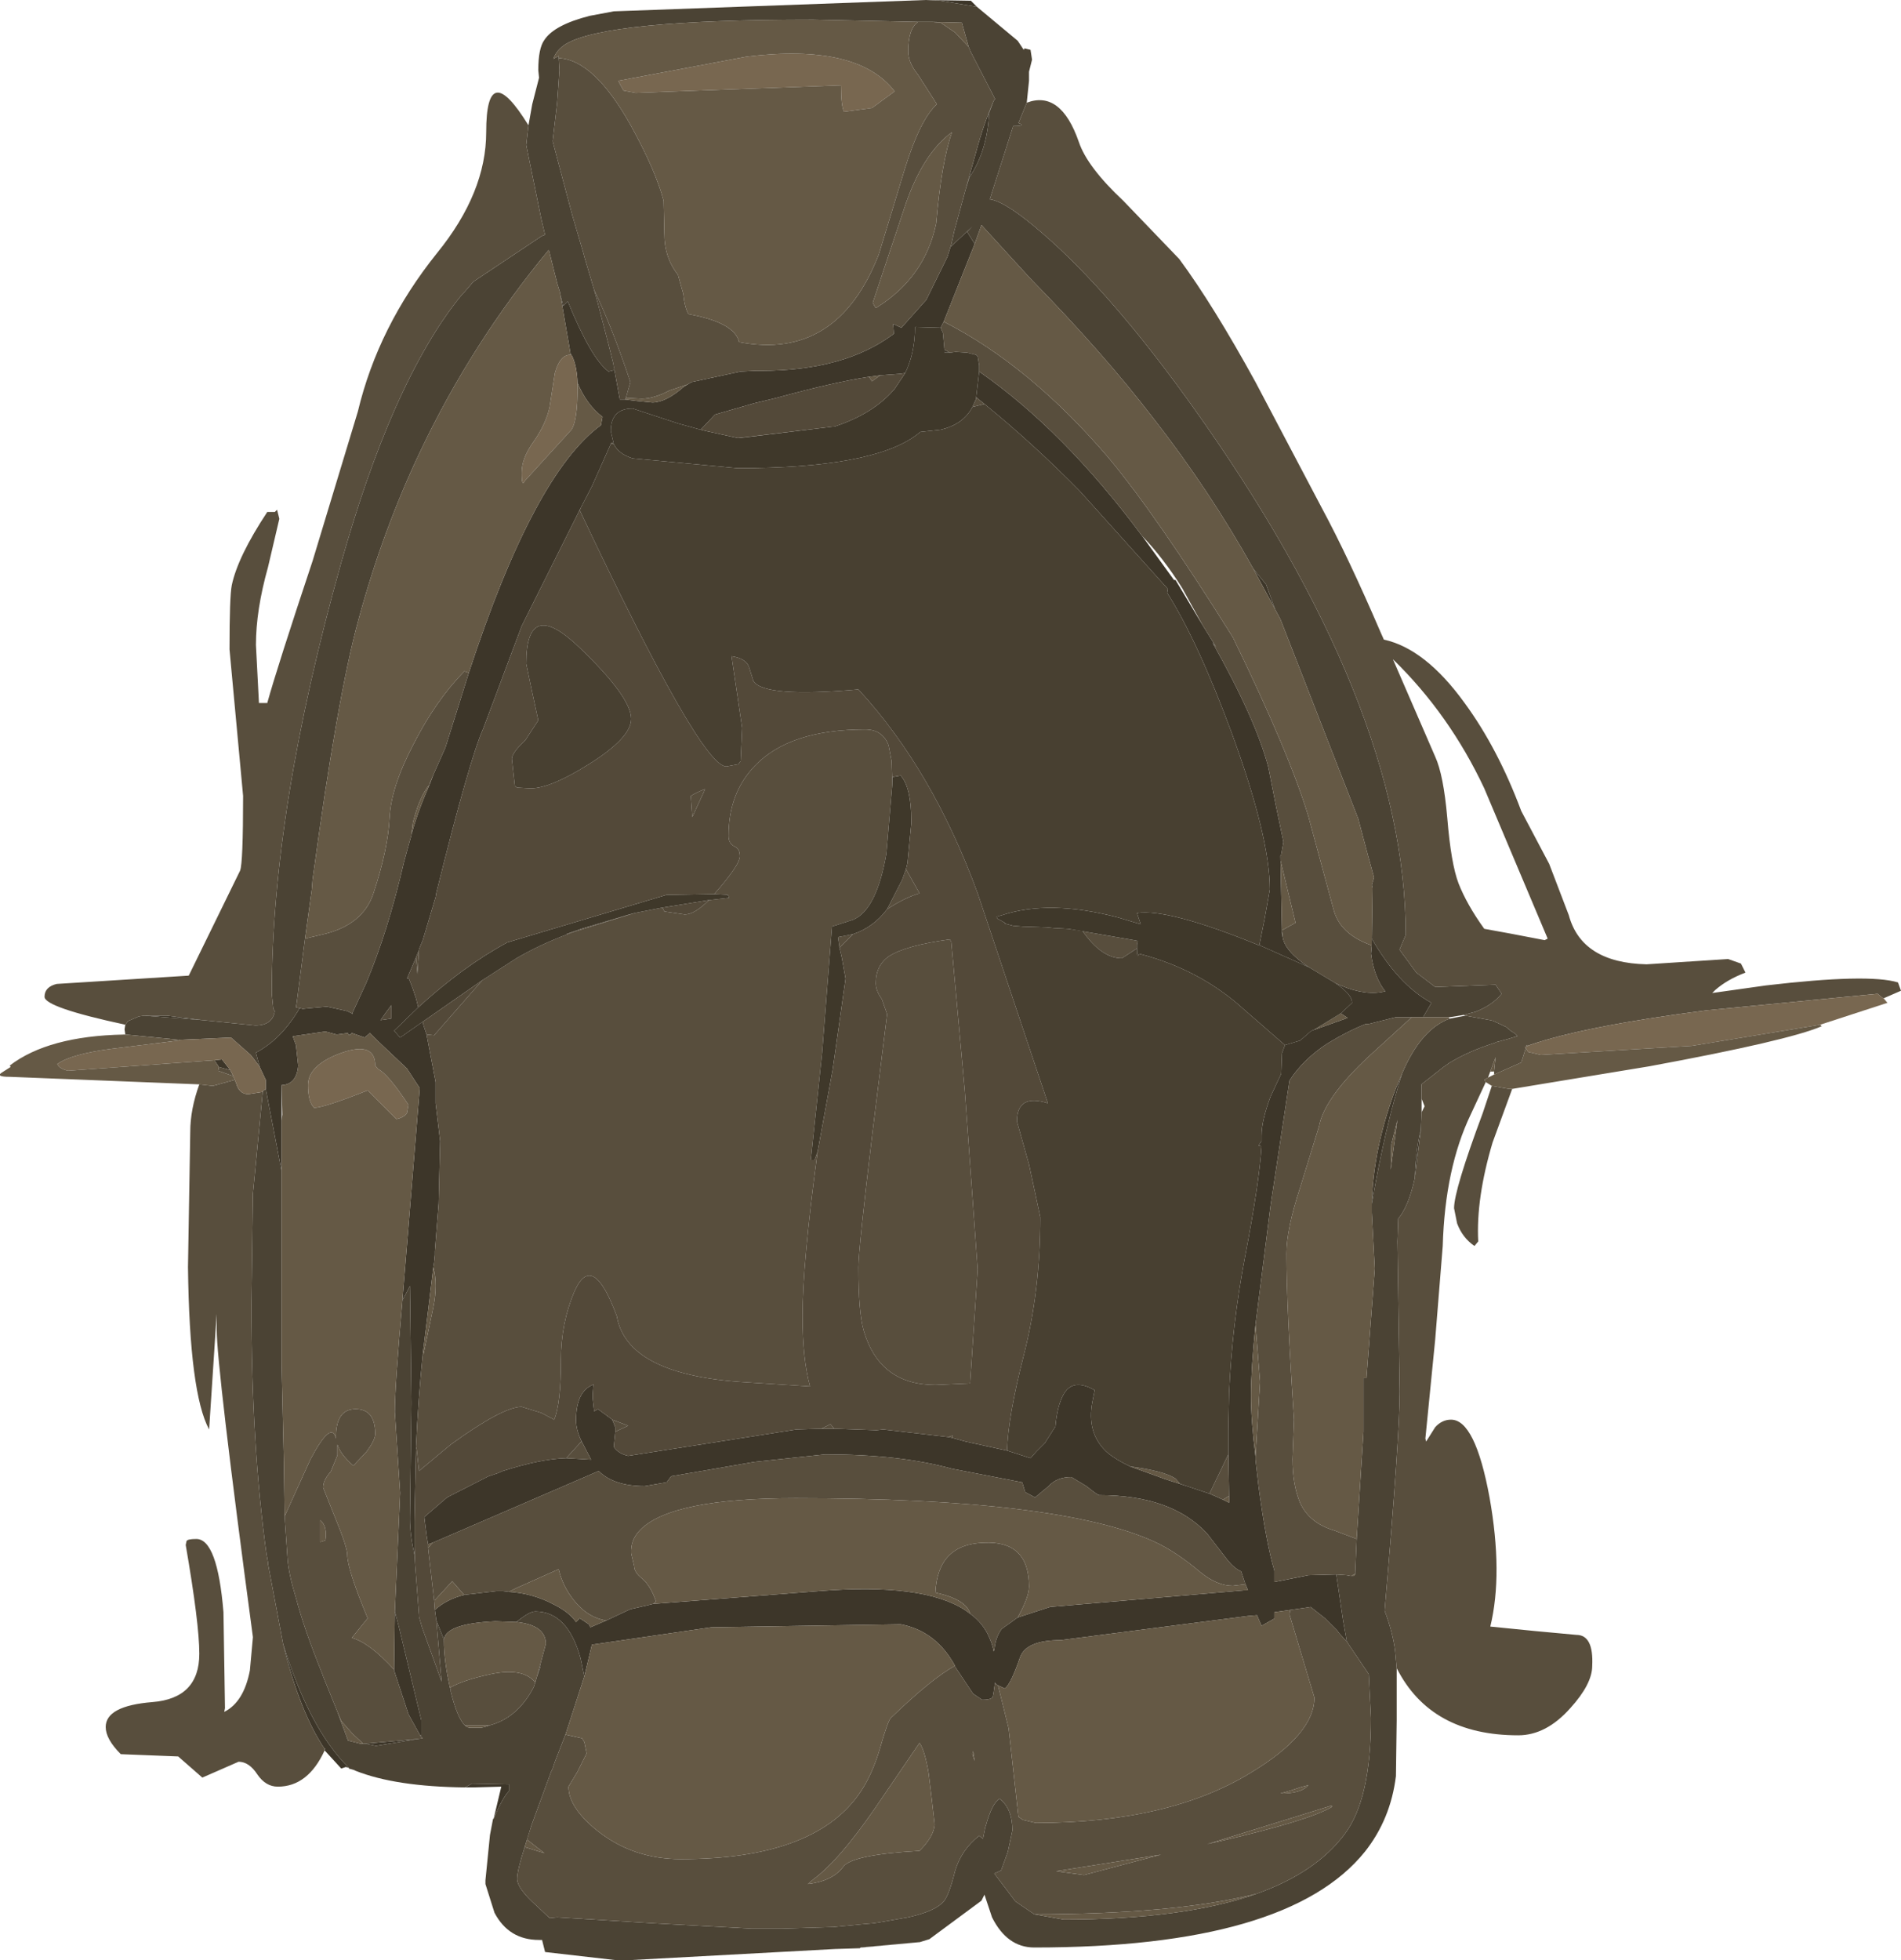 <?xml version="1.0" encoding="UTF-8" standalone="no"?>
<svg xmlns:ffdec="https://www.free-decompiler.com/flash" xmlns:xlink="http://www.w3.org/1999/xlink" ffdec:objectType="shape" height="129.8px" width="125.9px" xmlns="http://www.w3.org/2000/svg">
  <g transform="matrix(1.0, 0.0, 0.0, 1.0, 5.65, 0.35)">
    <path d="M55.65 -0.35 L58.65 -0.3 59.05 0.1 56.65 -0.3 55.65 -0.35 M55.2 128.25 L51.45 128.6 51.35 128.6 55.2 128.25 M27.05 120.05 L27.55 117.95 25.65 118.0 25.15 118.0 25.6 117.75 28.05 117.8 28.05 118.25 Q27.65 118.65 27.05 120.05 M17.45 116.7 L17.25 116.65 16.95 116.75 16.4 116.15 15.85 115.55 15.8 115.5 15.85 115.5 15.9 115.45 15.85 115.45 Q14.2 113.0 13.1 108.5 14.85 114.15 17.45 116.7 M78.8 40.0 L77.35 37.3 78.2 38.35 78.8 40.0 M58.9 15.8 L56.85 20.95 56.65 21.35 54.95 21.3 Q54.95 23.0 54.3 24.35 L54.0 24.4 52.65 24.5 51.9 24.6 Q49.6 24.95 45.75 26.0 L45.55 26.05 44.3 26.35 41.7 27.1 40.85 28.0 40.75 28.1 39.3 27.7 36.25 26.7 Q34.8 26.7 34.8 28.2 L35.0 29.05 34.85 28.95 34.8 29.05 33.55 31.85 32.8 33.3 28.9 41.1 26.35 47.9 Q25.45 49.9 23.25 58.75 L23.2 59.05 22.35 61.9 22.1 62.5 22.1 62.55 21.9 63.05 21.3 64.45 21.4 64.4 21.45 64.5 21.7 65.15 21.9 65.75 22.05 66.35 20.45 67.9 20.85 68.35 22.35 67.3 22.4 67.55 22.45 67.7 22.6 68.15 23.2 71.3 23.2 72.6 23.2 72.7 23.5 75.2 23.4 79.35 23.15 82.5 23.15 82.75 23.1 83.25 23.05 83.55 22.65 86.85 22.35 89.3 Q22.05 92.25 21.9 95.45 L21.8 100.4 21.8 100.85 21.8 102.1 21.85 103.3 21.8 102.6 Q21.5 101.25 21.5 100.2 L21.6 92.55 21.5 84.8 21.0 85.75 21.4 80.9 22.15 71.7 21.3 70.4 19.45 68.65 18.85 68.05 18.5 68.35 17.65 68.05 Q17.45 68.3 17.4 68.05 L16.65 68.15 15.9 67.95 13.85 68.25 13.75 68.25 13.75 68.3 13.95 68.85 14.1 70.2 Q14.0 71.45 13.0 71.5 L13.0 73.85 13.0 77.2 11.95 71.75 11.95 71.15 11.55 70.3 11.3 69.35 Q13.0 68.45 14.2 66.4 L14.4 66.45 14.9 66.4 16.0 66.3 17.35 66.6 17.65 66.75 17.7 66.8 17.7 66.7 18.6 64.75 Q20.05 61.3 21.1 56.75 L21.4 55.65 21.6 54.95 21.6 54.9 Q22.05 53.3 22.8 51.6 L23.05 50.95 23.85 49.15 25.4 44.2 Q29.7 31.05 34.15 27.8 L34.25 27.25 Q33.2 26.45 32.6 25.0 32.55 23.8 32.2 23.15 L32.15 23.15 31.45 19.1 31.65 19.9 31.95 19.6 Q33.5 23.4 34.65 24.25 L35.05 24.15 34.95 23.65 35.4 26.1 35.75 26.1 36.55 26.2 37.55 26.3 Q38.45 26.3 39.65 25.25 L40.15 24.95 43.4 24.25 44.4 24.2 44.75 24.2 Q50.3 24.2 53.55 21.75 L53.5 21.1 54.05 21.35 55.7 19.5 57.1 16.65 57.3 16.0 58.75 14.65 58.4 15.0 58.9 15.8 M85.2 62.25 L85.2 61.8 Q86.95 64.85 89.15 66.05 L88.6 67.0 87.85 67.0 87.15 67.0 86.85 67.0 86.8 67.0 85.0 67.45 84.8 67.45 Q83.55 67.95 82.25 68.75 80.65 69.8 79.75 71.2 L78.5 79.45 77.5 87.35 Q77.2 90.35 77.2 92.05 77.2 93.7 77.5 96.1 L77.5 96.3 77.7 98.05 Q78.2 101.8 78.75 103.65 L78.75 104.4 81.0 103.95 82.85 103.9 83.3 106.95 83.55 108.35 83.05 107.8 82.9 107.6 82.1 106.8 81.15 106.05 80.85 106.1 79.8 106.25 78.75 106.4 78.75 106.8 78.7 106.85 77.9 107.3 77.75 106.95 77.6 106.6 77.0 106.65 64.6 108.25 Q62.3 108.25 61.9 109.4 61.3 111.15 60.9 111.45 L60.45 111.25 60.3 111.15 60.25 111.05 60.15 111.75 60.1 112.0 Q60.0 112.2 59.4 112.2 L58.8 111.8 57.6 110.0 57.6 109.95 Q56.35 107.65 54.0 107.2 L41.45 107.4 33.55 108.55 33.05 110.65 32.8 109.45 Q31.95 106.35 29.8 106.35 29.4 106.35 28.55 107.05 L27.15 107.0 Q23.9 107.15 23.75 108.2 L23.25 106.95 23.15 106.25 Q23.9 105.55 25.1 105.25 L27.25 105.0 27.65 105.0 28.05 105.05 Q29.65 105.15 31.05 105.9 32.05 106.4 32.5 107.05 L32.75 106.8 33.35 107.2 33.45 107.4 34.5 106.95 36.1 106.2 37.2 105.95 37.6 105.85 48.6 105.0 Q55.45 104.45 58.25 106.25 L58.6 106.5 Q59.5 107.15 59.9 108.15 L60.0 108.4 60.05 108.55 60.15 108.9 60.15 109.0 60.2 108.9 Q60.3 108.0 60.7 107.5 L61.75 106.75 63.9 106.05 76.75 104.95 77.0 104.95 76.8 104.45 76.55 103.7 Q76.1 103.5 75.65 102.95 L74.3 101.2 Q71.95 98.65 67.15 98.65 67.05 98.65 66.3 98.05 L65.3 97.45 Q64.35 97.45 63.8 98.05 L62.9 98.8 62.25 98.45 62.05 97.8 57.4 96.9 Q53.95 95.95 49.0 95.95 L44.3 96.45 38.8 97.4 38.5 97.8 37.05 98.05 Q35.0 98.05 34.0 97.05 L23.0 101.8 22.7 101.9 22.6 101.3 22.45 100.1 23.9 98.85 24.05 98.75 26.7 97.4 27.3 97.2 27.65 97.05 Q30.15 96.25 31.85 96.2 L33.5 96.3 32.85 95.05 Q32.5 94.3 32.5 93.7 32.5 91.8 33.6 91.35 L33.65 91.3 33.6 92.0 33.6 92.2 33.7 93.1 33.95 92.95 34.9 93.65 35.1 94.15 35.1 94.45 35.0 95.45 Q35.3 95.9 35.95 96.05 L47.1 94.3 48.75 94.25 49.6 94.25 52.4 94.35 52.85 94.3 57.15 94.8 57.4 94.85 58.3 95.1 61.05 95.7 62.6 96.2 63.0 95.75 63.3 95.45 63.55 95.2 64.25 94.1 Q64.35 92.9 64.7 92.15 L64.75 92.05 Q65.35 90.85 66.85 91.7 L66.7 92.45 Q66.3 94.5 67.6 95.75 68.15 96.25 69.2 96.75 L71.55 97.6 72.95 98.05 74.45 98.55 74.8 98.7 75.35 98.95 75.75 99.15 75.75 98.7 75.7 95.95 75.7 95.0 75.7 94.35 75.75 91.9 Q75.95 87.35 76.8 82.9 77.75 77.95 77.9 75.55 L77.7 75.5 77.9 75.2 77.9 74.85 Q77.9 73.85 78.5 72.25 L79.2 70.75 79.25 69.4 79.45 68.85 80.45 68.55 81.2 67.9 81.35 67.85 83.6 67.05 83.3 66.85 83.15 66.75 83.9 66.05 Q83.9 65.5 82.8 64.75 84.5 65.55 85.8 65.35 L86.05 65.3 86.1 65.3 Q85.35 64.35 85.15 62.8 L85.2 62.25 M81.05 63.7 L77.8 62.25 77.75 62.25 78.1 60.5 78.45 58.55 Q78.45 55.1 75.95 48.25 73.7 42.15 71.65 38.9 L71.7 38.65 65.85 32.15 Q62.75 29.0 59.55 26.4 L59.05 26.0 59.0 25.95 59.2 24.25 Q64.8 28.15 70.0 35.15 L72.1 38.05 72.2 38.05 73.7 40.55 74.0 41.05 74.9 42.5 74.65 42.2 Q77.5 47.25 78.35 50.45 L78.85 53.0 79.35 55.4 79.2 56.25 79.15 56.3 79.15 56.35 79.25 61.15 79.25 61.25 79.25 61.45 79.3 61.7 Q79.45 62.65 81.05 63.7 M88.45 74.45 L88.1 77.25 88.05 77.65 Q88.1 75.85 88.45 74.45 M85.2 79.35 Q85.3 75.65 86.8 71.7 L87.2 70.75 Q86.1 74.2 85.2 79.35 M60.15 6.35 L59.85 7.15 Q59.75 9.6 58.55 11.4 L58.3 12.2 59.0 9.7 Q59.5 7.85 60.15 6.35 M56.9 22.8 L57.25 23.0 56.9 23.0 56.9 22.8 M7.8 67.2 L3.9 66.9 5.4 66.9 7.8 67.2 M20.25 66.2 L20.2 66.3 19.9 66.7 19.8 66.85 19.55 67.2 20.25 67.1 20.25 66.85 20.25 66.65 20.25 66.25 20.25 66.2 M8.85 70.3 L8.55 69.85 9.05 69.8 9.6 70.5 8.85 70.3 M18.55 115.1 L21.95 114.8 19.25 115.25 18.55 115.1 M22.2 114.6 L21.4 113.15 20.45 110.25 20.45 110.2 20.5 106.35 20.8 107.5 22.25 113.55 22.25 114.5 22.2 114.6 M29.9 110.7 L30.15 109.8 30.15 110.0 29.9 110.7" fill="#3d3629" fill-rule="evenodd" stroke="none"/>
    <path d="M55.65 -0.35 L56.65 -0.3 59.05 0.1 61.75 2.35 62.15 2.95 62.2 2.85 62.6 2.95 62.7 3.6 62.5 4.4 62.5 5.0 62.35 6.45 61.8 7.8 Q62.35 8.0 61.45 8.0 L59.9 12.85 59.95 12.85 Q61.05 13.05 63.45 15.15 67.95 19.05 73.25 26.45 87.45 46.3 87.45 61.55 L87.05 62.5 87.05 62.55 88.15 64.05 89.4 65.0 89.5 65.0 93.4 64.85 93.8 65.45 Q93.2 66.2 92.05 66.65 L91.85 66.7 91.3 66.85 90.4 67.0 90.3 67.0 88.6 67.0 89.15 66.05 Q86.95 64.85 85.2 61.8 L85.25 58.45 85.2 58.25 85.35 57.75 84.95 56.3 84.3 53.85 79.15 40.65 78.8 40.0 78.2 38.35 77.35 37.3 Q74.45 32.1 70.7 27.3 67.4 23.0 62.55 18.05 L59.35 14.55 58.9 15.8 58.4 15.0 58.75 14.65 57.3 16.0 57.35 15.85 57.55 14.95 58.3 12.2 58.55 11.4 Q59.75 9.6 59.85 7.15 L60.15 6.35 60.25 6.2 58.65 3.1 58.5 2.75 58.05 1.15 56.05 1.1 55.5 1.1 55.2 1.1 55.15 1.1 48.2 0.95 Q34.6 0.95 31.85 2.55 31.2 2.95 31.0 3.55 L31.35 3.35 31.35 3.4 31.35 3.5 31.4 4.3 31.25 6.45 30.95 9.0 32.25 13.9 33.0 16.45 33.05 16.65 33.7 18.85 33.95 19.75 34.0 19.95 34.65 22.45 34.95 23.65 35.05 24.15 34.65 24.25 Q33.5 23.4 31.95 19.6 L31.65 19.9 31.45 19.1 31.45 19.05 31.25 18.4 30.85 16.8 30.7 16.2 30.65 16.25 Q25.6 22.35 22.2 29.5 19.7 34.75 18.1 40.65 16.7 45.7 15.05 57.9 L15.0 58.55 14.55 61.8 14.0 66.05 13.95 66.35 14.2 66.4 Q13.0 68.45 11.3 69.35 L11.55 70.3 11.15 69.75 10.95 69.5 9.65 68.35 6.25 68.5 2.65 68.15 2.6 67.8 2.65 67.5 2.8 67.3 2.85 67.25 3.55 66.95 3.9 66.9 7.8 67.2 11.25 67.55 Q12.4 67.55 12.55 66.6 L12.45 66.45 12.35 65.45 Q12.35 53.25 16.95 36.9 18.6 31.05 20.5 26.75 22.6 22.0 24.95 19.15 L25.1 19.0 25.7 18.3 30.2 15.3 30.3 15.25 30.45 15.2 30.2 14.15 29.2 9.25 29.35 7.95 29.6 6.55 30.05 4.8 30.0 4.3 Q30.0 2.85 30.4 2.3 31.05 1.3 33.4 0.7 L35.0 0.4 55.65 -0.35 M86.85 110.1 L86.85 113.55 86.8 117.25 Q86.45 120.1 84.75 122.25 79.65 128.6 62.85 128.6 61.05 128.6 60.05 126.6 L59.55 125.1 59.35 125.5 55.9 128.05 55.25 128.25 55.2 128.25 51.35 128.6 51.3 128.65 51.25 128.65 49.65 128.7 35.8 129.45 35.7 129.45 35.6 129.45 35.55 129.45 35.3 129.45 35.25 129.45 30.45 128.9 30.25 128.1 30.05 128.1 Q28.05 128.1 27.1 126.3 L26.5 124.4 26.5 124.15 26.8 121.15 27.0 120.1 27.05 120.05 Q27.65 118.65 28.05 118.25 L28.05 117.8 25.6 117.75 25.15 118.0 Q20.55 117.95 17.9 116.9 L17.8 116.85 17.45 116.75 17.45 116.7 Q14.85 114.15 13.1 108.5 L12.1 103.2 12.1 103.1 12.0 102.55 Q11.0 95.35 11.0 86.05 L11.1 78.7 11.75 71.95 11.75 71.9 11.95 71.75 13.0 77.2 13.0 89.95 13.15 96.45 13.2 100.05 13.4 102.95 Q13.5 104.0 13.95 105.45 14.5 107.55 15.7 110.5 L15.75 110.65 16.7 113.0 17.4 114.9 18.2 115.1 18.4 115.1 18.55 115.1 19.25 115.25 21.95 114.8 22.35 114.75 22.2 114.6 22.25 114.5 22.25 113.55 20.8 107.5 20.5 106.35 20.85 98.5 20.5 93.15 Q20.5 91.45 21.0 85.75 L21.5 84.8 21.6 92.55 21.5 100.2 Q21.5 101.25 21.8 102.6 L21.85 103.3 22.1 106.6 22.1 106.7 22.3 107.4 23.6 111.0 23.25 106.95 23.75 108.2 23.75 108.3 Q23.75 109.6 24.15 111.4 L24.2 111.5 24.2 111.65 Q24.65 113.45 25.15 113.9 25.3 114.05 25.5 114.05 L25.6 114.05 25.7 114.05 26.2 114.05 26.45 114.0 26.75 113.9 Q28.65 113.4 29.7 111.35 L29.8 111.05 29.9 110.7 30.15 110.0 30.15 109.8 30.5 108.5 Q30.5 107.25 28.55 107.05 29.4 106.35 29.8 106.35 31.95 106.35 32.8 109.45 L33.05 110.65 31.8 114.5 31.1 116.3 31.0 116.6 30.95 116.75 30.9 116.85 30.85 116.95 29.55 120.5 29.1 121.95 Q28.6 123.5 28.6 124.05 28.6 124.7 29.9 125.85 L30.75 126.65 31.25 126.6 37.7 127.0 44.15 127.35 44.45 127.35 45.0 127.35 45.6 127.35 46.1 127.35 49.4 127.25 49.5 127.25 51.55 127.05 52.15 127.0 52.5 126.95 54.5 126.6 Q56.3 126.2 56.85 125.55 57.2 125.15 57.6 123.55 58.0 122.15 59.2 121.2 L59.45 121.4 59.6 120.65 59.65 120.5 Q60.05 119.05 60.55 118.75 61.4 119.4 61.4 120.85 L61.1 122.25 60.65 123.5 60.2 123.7 61.6 125.55 62.85 126.4 64.8 126.75 Q72.7 126.75 77.55 125.05 81.5 123.65 83.4 121.1 85.15 118.8 85.15 113.4 L85.0 110.5 83.55 108.35 83.3 106.95 82.85 103.9 83.55 103.95 83.8 104.0 83.85 104.0 84.0 104.0 84.1 103.9 84.1 103.85 84.2 101.55 84.65 94.45 84.65 90.9 84.85 90.9 85.4 83.65 85.2 79.95 85.2 79.4 85.2 79.35 Q86.1 74.2 87.2 70.75 88.45 67.8 90.35 67.1 L91.4 66.9 93.05 67.2 93.25 67.25 94.1 67.65 94.4 67.9 94.7 68.1 94.85 68.25 94.2 68.45 93.45 68.65 93.35 68.7 Q91.6 69.25 90.3 70.05 L89.95 70.3 88.55 71.4 88.5 71.45 88.5 72.4 88.5 72.85 88.5 73.3 88.45 74.45 Q88.1 75.85 88.05 77.65 87.65 79.5 86.95 80.35 L86.9 81.85 87.05 91.8 Q87.05 94.75 86.05 106.3 86.6 107.75 86.75 109.0 L86.85 110.1 M86.45 77.1 L86.9 73.8 86.5 75.4 86.45 77.1" fill="#4b4334" fill-rule="evenodd" stroke="none"/>
    <path d="M62.35 6.45 Q64.6 5.6 65.8 9.05 66.35 10.7 68.75 12.95 L72.45 16.8 Q74.7 19.85 77.5 24.95 L81.9 33.3 Q83.65 36.55 85.8 41.55 L86.0 42.0 Q88.75 42.6 91.35 46.2 93.55 49.2 95.1 53.35 L96.95 56.85 98.25 60.25 Q99.1 63.4 103.4 63.5 L108.8 63.15 109.65 63.45 109.95 64.05 Q108.75 64.5 107.95 65.2 L107.75 65.4 111.3 64.9 Q118.1 64.1 120.05 64.7 L120.25 65.25 119.1 65.75 119.0 65.7 118.7 65.45 107.35 66.55 Q99.25 67.6 95.65 68.85 L95.45 68.85 95.45 68.95 95.35 68.95 95.4 69.05 95.1 70.0 93.3 70.8 93.3 70.6 93.4 69.65 93.05 70.6 92.9 71.0 92.65 71.15 92.75 71.3 91.75 73.45 Q90.05 77.0 89.9 82.15 L89.4 88.35 88.75 94.9 88.8 95.1 89.4 94.15 Q89.85 93.65 90.45 93.65 92.05 93.65 93.0 98.8 93.9 103.85 93.05 107.35 L96.05 107.65 98.75 107.9 Q99.9 107.9 99.8 109.95 99.8 111.15 98.35 112.75 96.75 114.55 94.9 114.55 89.1 114.55 86.85 110.1 L86.75 109.0 Q86.6 107.75 86.05 106.3 87.05 94.75 87.05 91.8 L86.9 81.85 86.95 80.35 Q87.65 79.5 88.05 77.65 L88.1 77.25 88.45 74.45 88.5 73.3 88.7 72.9 88.5 72.4 88.5 71.45 88.55 71.4 89.95 70.3 90.3 70.05 Q91.6 69.25 93.35 68.7 L93.45 68.65 94.2 68.45 94.85 68.25 94.7 68.1 94.4 67.9 94.1 67.65 93.25 67.25 93.05 67.2 91.4 66.9 91.3 66.85 91.85 66.7 92.05 66.65 Q93.2 66.2 93.8 65.45 L93.4 64.85 89.5 65.0 89.4 65.0 88.15 64.05 87.05 62.55 87.05 62.5 87.45 61.55 Q87.45 46.3 73.25 26.45 67.95 19.05 63.45 15.15 61.05 13.05 59.95 12.85 L59.9 12.85 61.45 8.0 Q62.35 8.0 61.8 7.8 L62.35 6.45 M94.5 71.75 L93.2 75.3 Q92.1 79.0 92.25 81.85 L92.0 82.15 Q91.2 81.6 90.85 80.65 L90.65 79.65 Q90.65 78.45 92.55 73.35 L93.15 71.55 94.3 71.75 94.5 71.75 M15.85 115.55 Q14.75 117.95 12.75 117.95 11.95 117.95 11.4 117.15 10.85 116.3 10.15 116.3 L7.75 117.35 6.15 115.95 2.35 115.8 Q1.35 114.8 1.35 114.0 1.35 112.6 4.45 112.35 7.55 112.1 7.55 109.15 7.55 107.15 6.65 101.95 L6.7 101.7 Q6.75 101.55 7.35 101.55 8.75 101.55 9.15 106.4 L9.25 112.75 9.2 113.0 Q10.5 112.35 10.9 110.25 L11.1 108.05 Q8.7 90.15 8.7 87.65 L8.7 86.65 8.2 94.3 Q6.9 91.9 6.8 83.55 L6.95 74.6 Q6.95 73.1 7.55 71.45 L8.45 71.55 9.9 71.15 10.0 71.4 Q10.2 72.1 10.8 72.1 L11.75 71.95 11.1 78.7 11.0 86.05 Q11.0 95.35 12.0 102.55 L12.1 103.1 12.1 103.2 13.1 108.5 Q14.2 113.0 15.85 115.45 L15.85 115.5 15.8 115.5 15.85 115.55 M2.65 67.5 Q-2.7 66.35 -2.7 65.65 -2.7 65.0 -1.9 64.8 L6.85 64.25 10.25 57.3 Q10.45 56.8 10.45 52.35 L9.55 42.65 Q9.55 39.15 9.7 38.4 10.1 36.5 12.05 33.55 L12.55 33.55 12.7 33.4 12.85 34.0 12.1 37.2 Q11.3 40.05 11.3 42.35 L11.5 46.2 12.05 46.2 Q12.7 43.85 15.05 36.8 L18.05 26.9 Q19.4 21.25 23.3 16.4 26.55 12.4 26.55 8.4 26.55 3.4 29.35 7.95 L29.2 9.25 30.2 14.15 30.45 15.2 30.3 15.25 30.2 15.3 25.7 18.3 25.1 19.0 24.95 19.15 Q22.6 22.0 20.5 26.75 18.6 31.05 16.95 36.9 12.35 53.25 12.35 65.45 L12.45 66.45 12.55 66.6 Q12.4 67.55 11.25 67.55 L7.8 67.2 5.4 66.9 3.9 66.9 3.55 66.95 2.85 67.25 2.8 67.3 2.65 67.5 M92.65 51.85 Q90.35 46.95 86.6 43.3 L89.4 49.75 Q89.95 50.95 90.2 53.8 90.45 56.85 90.95 58.15 91.5 59.55 92.65 61.15 L94.3 61.45 96.65 61.9 96.85 61.8 92.65 51.85 M56.85 20.95 Q62.55 23.85 67.8 30.0 71.0 33.85 76.0 41.85 79.75 49.55 81.0 53.7 L82.65 59.8 Q83.05 61.5 85.2 62.25 L85.15 62.8 Q85.35 64.35 86.1 65.3 L86.05 65.3 85.8 65.35 Q84.5 65.55 82.8 64.75 L81.05 63.7 Q79.45 62.65 79.3 61.7 L79.25 61.25 80.15 60.75 79.15 56.6 79.15 56.35 79.15 56.3 79.2 56.25 79.35 55.4 78.85 53.0 78.35 50.45 Q77.5 47.25 74.65 42.2 L74.9 42.5 74.0 41.05 72.65 38.6 Q71.4 36.6 70.0 35.15 64.8 28.15 59.2 24.25 L59.2 23.85 59.1 23.25 59.0 23.15 58.4 23.0 57.65 22.95 57.25 23.0 56.9 22.8 56.8 21.7 56.65 21.35 56.85 20.95 M77.5 87.35 L78.5 79.45 79.75 71.2 Q80.65 69.8 82.25 68.75 83.55 67.95 84.8 67.45 L85.0 67.45 86.8 67.0 86.85 67.0 87.15 67.0 87.85 67.0 85.0 69.6 Q82.05 72.35 81.7 74.25 L80.45 78.3 Q79.55 81.05 79.55 82.65 79.55 86.15 80.05 93.65 L79.95 96.25 Q79.95 97.95 80.45 99.15 81.05 100.5 82.75 101.0 L84.2 101.55 84.1 103.85 83.85 104.0 83.8 104.0 83.55 103.95 82.85 103.9 81.0 103.95 78.75 104.4 78.75 103.65 Q78.2 101.8 77.7 98.05 L77.5 96.3 77.5 96.1 77.8 91.15 77.5 87.35 M75.7 95.95 L75.75 98.7 75.35 98.95 74.8 98.7 74.45 98.55 75.7 95.95 M57.4 94.85 L57.15 94.8 57.45 94.7 57.4 94.85 M49.6 94.25 L48.75 94.25 49.35 93.95 49.6 94.25 M35.1 94.45 L35.1 94.15 34.9 93.65 35.95 94.05 35.1 94.45 M32.85 95.05 L33.5 96.3 31.85 96.2 32.85 95.1 32.85 95.05 M23.0 101.8 L34.0 97.05 Q35.0 98.05 37.05 98.05 L38.5 97.8 38.8 97.4 44.3 96.45 49.0 95.95 Q53.95 95.95 57.4 96.9 L62.05 97.8 62.25 98.45 62.9 98.8 63.8 98.05 Q64.35 97.45 65.3 97.45 L66.3 98.05 Q67.05 98.65 67.15 98.65 71.95 98.65 74.3 101.2 L75.65 102.95 Q76.1 103.5 76.55 103.7 L76.8 104.45 76.85 104.55 76.0 104.65 Q74.95 104.65 73.85 103.75 72.25 102.4 70.85 101.75 64.55 98.85 47.05 98.85 38.8 98.85 36.75 100.95 36.1 101.6 36.15 102.5 L36.35 103.35 Q36.35 103.75 36.85 104.15 37.45 104.65 37.8 105.7 L37.6 105.85 37.2 105.95 36.1 106.2 34.5 106.95 Q33.25 106.75 32.35 105.6 31.6 104.65 31.35 103.55 L28.55 104.8 28.05 105.05 27.65 105.0 27.25 105.0 25.1 105.25 25.0 105.15 24.3 104.35 23.15 105.6 23.1 105.6 22.7 102.15 23.0 101.8 M61.75 106.75 L60.7 107.5 Q60.3 108.0 60.2 108.9 L60.15 108.9 60.05 108.55 60.0 108.4 59.9 108.15 Q59.5 107.15 58.6 106.5 58.35 105.55 56.3 105.1 56.45 101.9 59.5 101.8 62.5 101.65 62.5 104.7 62.5 105.4 61.75 106.75 M57.6 109.95 L57.6 110.0 58.8 111.8 59.4 112.2 Q60.0 112.2 60.1 112.0 L60.15 111.75 60.25 111.05 60.3 111.15 60.45 111.25 61.15 114.1 61.8 119.95 62.1 120.15 62.95 120.35 Q71.75 120.35 77.15 117.05 81.4 114.5 81.4 112.05 L79.75 106.55 79.8 106.25 80.85 106.1 81.15 106.05 82.1 106.8 82.9 107.6 83.05 107.8 83.55 108.35 85.0 110.5 85.15 113.4 Q85.15 118.8 83.4 121.1 81.5 123.65 77.55 125.05 72.1 126.4 62.85 126.4 L61.6 125.55 60.2 123.7 60.65 123.5 61.1 122.25 61.4 120.85 Q61.4 119.4 60.55 118.75 60.05 119.05 59.65 120.5 L59.6 120.65 59.45 121.4 59.2 121.2 Q58.0 122.15 57.6 123.55 57.2 125.15 56.85 125.55 56.3 126.2 54.5 126.6 L52.5 126.95 52.15 127.0 51.55 127.05 49.5 127.25 49.4 127.25 46.1 127.35 45.6 127.35 45.0 127.35 44.45 127.35 44.15 127.35 37.7 127.0 31.25 126.6 30.75 126.65 29.9 125.85 Q28.6 124.7 28.6 124.05 28.6 123.5 29.1 121.95 L30.4 122.35 29.25 121.45 29.55 120.5 30.85 116.95 30.9 116.85 30.95 116.75 31.0 116.6 31.1 116.3 31.8 114.5 32.9 114.75 33.05 115.0 33.2 115.75 32.6 116.95 32.0 117.95 Q32.0 119.35 33.95 120.9 36.3 122.75 39.45 122.75 48.15 122.75 51.2 118.5 52.1 117.25 52.65 115.35 53.15 113.6 53.35 113.4 56.1 110.75 57.6 109.95 M65.1 61.15 L69.45 61.9 69.7 61.95 69.65 62.2 69.65 62.45 68.65 63.1 Q67.3 63.1 66.05 61.3 L65.1 61.15 M58.5 2.75 L58.65 3.1 60.25 6.2 60.15 6.35 Q59.5 7.85 59.0 9.7 L58.3 12.2 57.55 14.95 57.35 15.85 57.3 16.0 57.1 16.65 55.7 19.5 54.05 21.35 53.5 21.1 53.55 21.75 Q50.3 24.2 44.75 24.2 L44.4 24.2 43.4 24.25 40.15 24.95 39.9 25.1 38.7 25.5 Q37.65 26.05 36.85 26.05 L35.8 26.0 36.1 24.95 Q34.9 21.35 33.7 18.85 L33.05 16.65 33.0 16.45 32.25 13.9 30.95 9.0 31.25 6.45 31.4 4.3 31.35 3.5 Q33.7 3.6 36.15 8.0 37.8 11.0 38.3 12.95 L38.35 15.15 Q38.35 16.7 39.25 17.85 L39.6 19.1 Q39.7 20.05 39.95 20.45 43.0 21.0 43.3 22.3 49.8 23.55 52.55 16.5 L54.3 10.75 Q55.3 7.55 56.4 6.55 L55.15 4.6 Q54.5 3.8 54.5 3.05 54.5 1.55 55.15 1.1 L55.2 1.1 55.5 1.1 56.05 1.1 56.65 1.15 57.6 1.8 58.5 2.75 M52.35 20.05 Q55.6 18.05 56.35 14.45 56.7 10.4 57.4 8.4 55.4 9.85 54.2 13.55 L52.15 19.7 52.35 20.05 M59.0 26.05 L59.05 26.0 59.55 26.4 58.75 26.6 59.0 26.05 M35.0 29.05 L34.8 29.05 34.85 28.95 35.0 29.05 M49.5 27.9 L43.35 28.65 43.25 28.65 49.5 27.9 M41.65 58.85 L42.0 58.45 Q43.35 56.85 43.35 56.35 43.35 55.85 43.0 55.7 42.6 55.5 42.6 55.0 42.6 52.15 44.35 50.35 46.65 47.95 51.65 47.95 52.8 47.95 53.2 49.0 L53.4 50.05 53.45 51.55 53.05 56.2 Q52.4 59.9 50.85 60.55 L49.45 61.0 48.8 69.35 48.05 76.45 48.3 76.45 48.5 75.9 Q47.5 83.3 47.5 86.8 47.5 89.65 48.0 91.45 L43.35 91.15 Q35.85 90.6 35.2 86.8 33.6 82.45 32.4 85.15 31.5 87.25 31.5 89.7 31.5 92.6 31.05 93.65 L30.2 93.2 28.9 92.8 Q27.65 92.8 24.2 95.3 L22.1 97.05 21.95 95.65 21.9 95.45 Q22.05 92.25 22.35 89.3 L22.4 89.3 23.05 86.2 Q23.35 84.7 23.05 83.55 L23.1 83.25 23.15 82.75 23.15 82.5 23.4 79.35 23.5 75.2 23.2 72.7 23.2 72.6 23.2 71.3 22.6 68.15 23.1 68.2 26.3 64.55 28.55 63.1 Q30.1 62.2 31.95 61.5 L32.2 61.4 36.4 60.1 38.2 59.75 38.25 59.8 38.35 60.0 39.7 60.2 Q40.35 60.2 41.3 59.25 L42.65 59.1 42.55 58.9 41.65 58.85 M54.35 57.2 L55.25 58.8 Q54.35 59.05 53.1 59.85 L54.1 57.9 54.35 57.2 M50.85 61.5 L49.95 62.4 49.85 61.7 50.85 61.5 M14.55 61.8 L15.6 61.55 Q18.4 60.95 19.1 58.75 20.05 55.85 20.15 53.8 20.25 51.75 21.75 48.9 23.2 46.05 25.1 44.1 L25.4 44.2 23.85 49.15 23.05 50.95 22.8 51.55 22.8 51.6 Q22.15 52.35 21.7 54.1 L21.6 54.9 21.6 54.95 21.4 55.65 21.1 56.75 Q20.05 61.3 18.6 64.75 L17.7 66.7 17.7 66.8 17.65 66.75 17.35 66.6 16.0 66.3 14.9 66.4 14.4 66.45 14.2 66.4 13.95 66.35 14.0 66.05 14.55 61.8 M40.2 53.75 L40.1 52.35 Q40.6 52.05 41.05 51.9 L40.2 53.75 M21.9 63.05 L22.1 62.55 22.0 64.05 22.0 64.15 21.9 63.05 M9.8 70.9 L8.8 70.55 8.85 70.3 9.6 70.5 9.8 70.9 M13.2 100.05 L14.9 96.3 Q16.3 93.65 16.6 94.9 L16.6 94.8 Q16.6 92.95 17.9 92.95 19.2 92.95 19.2 94.6 19.2 95.0 18.6 95.8 L17.75 96.7 Q16.9 95.95 16.7 95.3 L16.7 96.0 16.25 97.1 Q15.75 97.65 15.75 98.15 L16.55 100.15 Q17.35 102.1 17.35 102.6 17.35 103.55 18.7 106.8 L17.65 108.1 Q18.8 108.4 20.45 110.2 L20.45 110.25 21.4 113.15 22.2 114.6 22.35 114.75 21.95 114.8 18.55 115.1 18.4 115.1 17.7 114.45 16.95 113.6 16.7 113.0 15.75 110.65 15.7 110.5 Q14.5 107.55 13.95 105.45 13.5 104.0 13.4 102.95 L13.2 100.05 M52.75 65.8 Q52.35 65.25 52.35 64.75 52.35 63.55 53.25 62.95 54.35 62.25 57.25 61.85 L57.35 62.0 58.25 71.9 59.1 83.7 58.6 91.25 56.3 91.35 Q52.6 91.35 51.55 87.75 51.2 86.55 51.2 83.55 51.2 82.4 52.15 74.5 L53.1 66.8 52.75 65.8 M79.15 118.4 Q80.45 118.4 80.9 117.95 L81.0 117.85 80.45 118.0 79.85 118.2 79.15 118.4 M75.2 121.55 Q81.0 120.2 82.55 119.3 L82.55 119.2 74.65 121.65 74.3 121.75 75.2 121.55 M64.3 123.55 L66.15 123.8 71.25 122.45 64.3 123.55 M58.75 115.8 L58.9 116.25 58.8 115.6 58.75 115.8 M56.05 118.7 L55.85 117.05 Q55.6 115.55 55.25 115.05 L52.25 119.45 Q49.9 122.85 48.2 124.1 L47.85 124.4 Q49.5 124.2 50.2 123.25 50.8 122.45 55.25 122.2 56.2 121.25 56.25 120.45 L56.05 118.7 M24.15 111.4 Q25.0 110.9 26.85 110.5 29.0 110.05 29.8 111.05 L29.7 111.35 Q28.65 113.4 26.75 113.9 L25.15 113.9 Q24.65 113.45 24.2 111.65 L24.2 111.5 24.15 111.4 M15.55 100.3 L15.55 101.75 15.9 101.65 Q16.05 100.7 15.55 100.3" fill="#584e3d" fill-rule="evenodd" stroke="none"/>
    <path d="M119.1 65.75 L119.35 66.05 114.9 67.5 106.4 68.9 96.4 69.5 95.55 69.3 95.4 69.05 95.35 68.95 95.45 68.95 95.65 68.85 Q99.25 67.6 107.35 66.55 L118.7 65.45 119.0 65.7 119.1 65.75 M52.1 6.8 L50.25 7.05 Q50.05 6.65 50.05 5.3 L40.5 5.65 36.45 5.8 35.65 5.65 35.45 5.3 35.3 5.0 43.8 3.4 Q51.15 2.5 53.6 5.7 L52.1 6.8 M32.6 25.0 L32.6 25.3 Q32.6 27.5 32.2 28.1 L29.1 31.5 Q28.9 31.95 28.9 30.95 28.9 30.0 29.65 28.95 30.5 27.75 30.75 26.6 L31.1 24.35 Q31.45 23.1 32.15 23.15 L32.2 23.15 Q32.55 23.8 32.6 25.0 M11.55 70.3 L11.95 71.15 11.95 71.75 11.75 71.9 11.75 71.95 10.8 72.1 Q10.2 72.1 10.0 71.4 L9.9 71.15 9.8 70.9 9.6 70.5 9.05 69.8 8.55 69.85 -1.15 70.55 Q-1.75 70.4 -1.85 70.1 -0.95 69.45 1.7 69.1 L6.15 68.55 6.25 68.5 9.65 68.35 10.95 69.5 11.15 69.75 11.55 70.3 M21.3 73.35 Q21.1 73.65 20.6 73.75 L18.7 71.85 Q15.8 73.0 15.15 73.0 14.75 72.6 14.75 71.5 14.75 70.15 17.0 69.35 19.2 68.6 19.2 70.2 L19.4 70.45 Q20.0 70.7 21.4 72.8 L21.3 73.35" fill="#786750" fill-rule="evenodd" stroke="none"/>
    <path d="M114.9 67.5 L115.0 67.6 Q112.8 68.55 103.6 70.25 L94.5 71.75 94.3 71.75 93.15 71.55 92.75 71.3 92.65 71.15 92.9 71.0 93.3 70.8 95.1 70.0 95.4 69.05 95.55 69.3 96.4 69.5 106.4 68.9 114.9 67.5 M7.55 71.45 L-5.0 70.95 Q-6.0 70.95 -5.5 70.65 L-4.95 70.3 -5.0 70.2 Q-2.45 68.25 2.55 68.15 L2.65 68.15 6.25 68.5 6.15 68.55 1.7 69.1 Q-0.95 69.45 -1.85 70.1 -1.75 70.4 -1.15 70.55 L8.55 69.85 8.85 70.3 8.8 70.55 9.8 70.9 9.9 71.15 8.45 71.55 7.55 71.45 M78.8 40.0 L79.15 40.65 84.3 53.85 84.95 56.3 85.35 57.75 85.2 58.25 85.25 58.45 85.2 61.8 85.2 62.25 Q83.05 61.5 82.65 59.8 L81.0 53.7 Q79.75 49.55 76.0 41.85 71.0 33.85 67.8 30.0 62.55 23.85 56.85 20.95 L58.9 15.8 59.35 14.55 62.55 18.05 Q67.4 23.0 70.7 27.3 74.45 32.1 77.35 37.3 L78.8 40.0 M88.6 67.0 L90.3 67.0 90.35 67.1 Q88.45 67.8 87.2 70.75 L86.8 71.7 Q85.3 75.65 85.2 79.35 L85.2 79.4 85.2 79.95 85.4 83.65 84.85 90.9 84.65 90.9 84.65 94.45 84.2 101.55 82.75 101.0 Q81.05 100.5 80.45 99.15 79.95 97.95 79.95 96.25 L80.05 93.65 Q79.55 86.15 79.55 82.65 79.55 81.05 80.45 78.3 L81.7 74.25 Q82.05 72.35 85.0 69.6 L87.85 67.0 88.6 67.0 M83.15 66.75 L83.3 66.85 83.6 67.05 81.35 67.85 83.15 66.75 M75.75 98.7 L75.75 99.15 75.35 98.95 75.75 98.7 M72.95 98.05 L71.55 97.6 69.2 96.75 Q71.45 97.05 72.2 97.55 L72.5 97.9 72.95 98.05 M22.7 101.9 L23.0 101.8 22.7 102.15 22.7 101.9 M76.8 104.45 L77.0 104.95 76.75 104.95 63.9 106.05 61.75 106.75 Q62.5 105.4 62.5 104.7 62.5 101.65 59.5 101.8 56.45 101.9 56.3 105.1 58.35 105.55 58.6 106.5 L58.25 106.25 Q55.45 104.45 48.6 105.0 L37.6 105.85 37.8 105.7 Q37.45 104.65 36.85 104.15 36.35 103.75 36.35 103.35 L36.15 102.5 Q36.1 101.6 36.75 100.95 38.8 98.85 47.05 98.85 64.55 98.85 70.85 101.75 72.25 102.4 73.85 103.75 74.95 104.65 76.0 104.65 L76.85 104.55 76.8 104.45 M60.2 108.9 L60.15 109.0 60.15 108.9 60.2 108.9 M34.5 106.95 L33.45 107.4 33.35 107.2 32.75 106.8 32.5 107.05 Q32.05 106.4 31.05 105.9 29.65 105.15 28.05 105.05 L28.55 104.8 31.35 103.55 Q31.6 104.65 32.35 105.6 33.25 106.75 34.5 106.95 M25.1 105.25 Q23.9 105.55 23.15 106.25 L23.1 105.6 23.15 105.6 24.3 104.35 25.0 105.15 25.1 105.25 M23.75 108.2 Q23.9 107.15 27.15 107.0 L28.55 107.05 Q30.5 107.25 30.5 108.5 L30.15 109.8 29.9 110.7 29.8 111.05 Q29.0 110.05 26.85 110.5 25.0 110.9 24.15 111.4 23.75 109.6 23.75 108.3 L23.75 108.2 M33.05 110.65 L33.55 108.55 41.45 107.4 54.0 107.2 Q56.35 107.65 57.6 109.95 56.1 110.75 53.35 113.4 53.15 113.6 52.65 115.35 52.1 117.25 51.2 118.5 48.15 122.75 39.45 122.75 36.3 122.75 33.95 120.9 32.0 119.35 32.0 117.95 L32.6 116.95 33.2 115.75 33.05 115.0 32.9 114.75 31.8 114.5 33.05 110.65 M60.45 111.25 L60.9 111.45 Q61.3 111.15 61.9 109.4 62.3 108.25 64.6 108.25 L77.0 106.65 77.6 106.6 77.75 106.95 77.9 107.3 78.7 106.85 78.75 106.8 78.75 106.4 79.8 106.25 79.75 106.55 81.4 112.05 Q81.4 114.5 77.15 117.05 71.75 120.35 62.95 120.35 L62.1 120.15 61.8 119.95 61.15 114.1 60.45 111.25 M77.5 96.1 Q77.2 93.7 77.2 92.05 77.2 90.35 77.5 87.35 L77.8 91.15 77.5 96.1 M95.45 68.95 L95.45 68.85 95.65 68.85 95.45 68.95 M93.05 70.6 L93.4 69.65 93.3 70.6 93.05 70.6 M86.45 77.1 L86.5 75.4 86.9 73.8 86.45 77.1 M58.5 2.75 L57.6 1.8 56.65 1.15 56.05 1.1 58.05 1.15 58.5 2.75 M55.15 1.1 Q54.5 1.55 54.5 3.05 54.5 3.8 55.15 4.6 L56.4 6.55 Q55.3 7.55 54.3 10.75 L52.55 16.5 Q49.8 23.55 43.3 22.3 43.0 21.0 39.95 20.45 39.7 20.05 39.6 19.1 L39.25 17.85 Q38.35 16.7 38.35 15.15 L38.3 12.95 Q37.8 11.0 36.15 8.0 33.7 3.6 31.35 3.5 L31.35 3.4 31.35 3.35 31.0 3.55 Q31.2 2.95 31.85 2.55 34.6 0.95 48.2 0.95 L55.15 1.1 M35.8 26.0 L36.85 26.05 Q37.65 26.05 38.7 25.5 L39.9 25.1 40.15 24.95 39.65 25.25 Q38.45 26.3 37.55 26.3 L36.55 26.2 35.75 26.1 35.8 26.0 M52.1 6.8 L53.6 5.7 Q51.15 2.5 43.8 3.4 L35.3 5.0 35.45 5.3 35.65 5.65 36.45 5.8 40.5 5.65 50.05 5.3 Q50.05 6.65 50.25 7.05 L52.1 6.8 M51.9 24.6 L52.65 24.5 52.1 24.9 51.9 24.6 M52.35 20.05 L52.15 19.7 54.2 13.55 Q55.4 9.85 57.4 8.4 56.7 10.4 56.35 14.45 55.6 18.05 52.35 20.05 M79.15 56.35 L79.15 56.6 80.15 60.75 79.25 61.25 79.25 61.15 79.15 56.35 M56.8 25.45 L56.75 25.5 56.8 25.45 M23.05 83.55 Q23.35 84.7 23.05 86.2 L22.4 89.3 22.35 89.3 22.65 86.85 23.05 83.55 M14.55 61.8 L15.0 58.55 15.05 57.9 Q16.7 45.7 18.1 40.65 19.7 34.75 22.2 29.5 25.6 22.35 30.65 16.25 L30.7 16.2 30.85 16.8 31.25 18.4 31.45 19.05 31.45 19.1 32.15 23.15 Q31.45 23.1 31.1 24.35 L30.75 26.6 Q30.5 27.75 29.65 28.95 28.9 30.0 28.9 30.95 28.9 31.95 29.1 31.5 L32.2 28.1 Q32.6 27.5 32.6 25.3 L32.6 25.0 Q33.2 26.45 34.25 27.25 L34.15 27.8 Q29.7 31.05 25.4 44.2 L25.1 44.1 Q23.2 46.05 21.75 48.9 20.25 51.75 20.15 53.8 20.05 55.85 19.1 58.75 18.4 60.95 15.6 61.55 L14.55 61.8 M23.05 50.95 L22.8 51.6 Q22.05 53.3 21.6 54.9 L21.7 54.1 Q22.15 52.35 22.8 51.6 L22.8 51.55 23.05 50.95 M13.0 77.2 L13.0 73.85 13.05 73.45 13.0 71.5 Q14.0 71.45 14.1 70.2 L13.95 68.85 13.75 68.3 13.75 68.25 13.85 68.25 15.9 67.95 16.65 68.15 17.4 68.05 Q17.45 68.3 17.65 68.05 L18.5 68.35 18.85 68.05 19.45 68.65 21.3 70.4 22.15 71.7 21.4 80.9 21.0 85.75 Q20.5 91.45 20.5 93.15 L20.85 98.5 20.5 106.35 20.45 110.2 Q18.8 108.4 17.65 108.1 L18.7 106.8 Q17.35 103.55 17.35 102.6 17.35 102.1 16.55 100.15 L15.75 98.15 Q15.75 97.65 16.25 97.1 L16.7 96.0 16.7 95.3 Q16.9 95.95 17.75 96.7 L18.6 95.8 Q19.2 95.0 19.2 94.6 19.2 92.95 17.9 92.95 16.6 92.95 16.6 94.8 L16.6 94.9 Q16.3 93.65 14.9 96.3 L13.2 100.05 13.15 96.45 13.0 89.95 13.0 77.2 M21.3 73.35 L21.4 72.8 Q20.0 70.7 19.4 70.45 L19.2 70.2 Q19.2 68.6 17.0 69.35 14.75 70.15 14.75 71.5 14.75 72.6 15.15 73.0 15.8 73.0 18.7 71.85 L20.6 73.75 Q21.1 73.65 21.3 73.35 M16.7 113.0 L16.95 113.6 17.7 114.45 18.4 115.1 18.2 115.1 17.4 114.9 16.7 113.0 M62.85 126.4 Q72.1 126.4 77.55 125.05 72.7 126.75 64.8 126.75 L62.85 126.4 M64.3 123.55 L71.25 122.45 66.15 123.8 64.3 123.55 M75.2 121.55 L74.3 121.75 74.65 121.65 82.55 119.2 82.55 119.3 Q81.0 120.2 75.2 121.55 M79.15 118.4 L79.85 118.2 80.45 118.0 81.0 117.85 80.9 117.95 Q80.45 118.4 79.15 118.4 M58.75 115.8 L58.8 115.6 58.9 116.25 58.75 115.8 M29.55 120.5 L29.25 121.45 30.4 122.35 29.1 121.95 29.55 120.5 M56.05 118.7 L56.25 120.45 Q56.2 121.25 55.25 122.2 50.8 122.45 50.2 123.25 49.5 124.2 47.85 124.4 L48.2 124.1 Q49.9 122.85 52.25 119.45 L55.25 115.05 Q55.6 115.55 55.85 117.05 L56.05 118.7 M26.75 113.9 L26.45 114.0 26.2 114.05 25.7 114.05 25.6 114.05 25.5 114.05 Q25.3 114.05 25.15 113.9 L26.75 113.9 M15.55 100.3 Q16.05 100.7 15.9 101.65 L15.55 101.75 15.55 100.3 M84.1 103.85 L84.1 103.9 84.0 104.0 83.85 104.0 84.1 103.85" fill="#655945" fill-rule="evenodd" stroke="none"/>
    <path d="M82.8 64.75 Q83.9 65.5 83.9 66.05 L83.15 66.75 81.35 67.85 81.2 67.9 80.45 68.55 79.45 68.85 76.75 66.5 Q73.85 63.85 69.8 62.8 69.65 63.15 69.65 62.45 L69.65 62.2 69.7 61.95 69.45 61.9 65.1 61.15 64.15 61.1 63.65 61.05 62.1 61.0 61.45 60.95 60.9 60.8 60.9 60.75 60.45 60.5 60.4 60.45 60.35 60.35 60.7 60.25 Q63.85 59.2 68.4 60.4 L69.9 60.85 69.65 60.1 Q71.75 59.8 77.75 62.25 L77.8 62.25 81.05 63.7 82.8 64.75 M54.3 24.35 Q54.95 23.0 54.95 21.3 L56.65 21.35 56.8 21.7 56.9 22.8 56.9 23.0 57.25 23.0 57.65 22.95 58.4 23.0 59.0 23.15 59.1 23.25 59.2 23.85 59.2 24.25 59.0 25.95 59.0 26.05 58.75 26.6 Q58.15 27.75 56.65 28.1 L55.3 28.25 55.05 28.45 Q52.1 30.65 43.2 30.65 L36.25 30.0 Q35.3 29.7 35.0 29.05 L34.8 28.2 Q34.8 26.7 36.25 26.7 L39.3 27.7 40.75 28.1 41.15 28.2 43.2 28.65 43.25 28.65 43.35 28.65 49.5 27.9 49.6 27.9 Q52.2 27.05 53.6 25.4 L54.3 24.35 M56.8 25.45 L56.75 25.5 56.8 25.45 M41.65 58.85 L42.55 58.9 42.65 59.1 41.3 59.25 38.2 59.75 36.4 60.1 35.85 60.25 35.7 60.3 32.85 61.15 31.85 61.5 31.95 61.5 Q30.1 62.2 28.55 63.1 L26.3 64.55 22.35 67.3 20.85 68.35 20.45 67.9 22.05 66.35 Q25.0 63.65 27.95 62.05 L38.5 58.9 38.85 58.9 41.65 58.85 M48.5 75.9 L48.3 76.45 48.05 76.45 48.8 69.35 49.45 61.0 50.85 60.55 Q52.4 59.9 53.05 56.2 L53.45 51.55 53.45 51.1 54.0 51.0 Q54.7 51.8 54.7 53.95 L54.7 54.1 54.7 54.2 54.45 56.8 54.35 57.2 54.1 57.9 53.1 59.85 Q52.2 61.05 50.85 61.5 L49.85 61.7 49.95 62.4 50.1 63.05 50.35 64.45 49.5 70.45 48.5 75.9" fill="#3f382a" fill-rule="evenodd" stroke="none"/>
    <path d="M61.05 95.7 L58.3 95.1 57.4 94.85 57.45 94.7 57.15 94.8 52.85 94.3 52.4 94.35 49.6 94.25 49.35 93.95 48.75 94.25 47.1 94.3 35.95 96.05 Q35.3 95.9 35.0 95.45 L35.1 94.45 35.95 94.05 34.9 93.65 33.95 92.95 33.7 93.1 33.6 92.2 33.6 92.0 33.65 91.3 33.6 91.35 Q32.5 91.8 32.5 93.7 32.5 94.3 32.85 95.05 L32.85 95.1 31.85 96.2 Q30.15 96.25 27.65 97.05 L27.3 97.2 26.7 97.4 24.05 98.75 23.9 98.85 22.45 100.1 22.6 101.3 22.7 101.9 22.7 102.15 23.1 105.6 23.15 106.25 23.25 106.95 23.6 111.0 22.3 107.4 22.1 106.7 22.1 106.6 21.85 103.3 21.8 102.1 21.8 100.85 21.8 100.4 21.9 95.45 21.95 95.65 22.1 97.05 24.2 95.3 Q27.65 92.8 28.9 92.8 L30.2 93.2 31.05 93.65 Q31.5 92.6 31.5 89.7 31.5 87.25 32.4 85.15 33.6 82.45 35.2 86.8 35.85 90.6 43.35 91.15 L48.0 91.45 Q47.5 89.65 47.5 86.8 47.5 83.3 48.5 75.9 L49.5 70.45 50.35 64.45 50.1 63.05 49.95 62.4 50.85 61.5 Q52.2 61.05 53.1 59.85 54.35 59.05 55.25 58.8 L54.35 57.2 54.45 56.8 54.7 54.2 54.7 54.1 54.7 53.95 Q54.7 51.8 54.0 51.0 L53.45 51.1 53.45 51.55 53.4 50.05 53.2 49.0 Q52.8 47.95 51.65 47.95 46.65 47.95 44.35 50.35 42.6 52.15 42.6 55.0 42.6 55.5 43.0 55.7 43.35 55.85 43.35 56.35 43.35 56.85 42.0 58.45 L41.65 58.85 38.85 58.9 38.5 58.9 27.95 62.05 Q25.0 63.65 22.05 66.35 L21.9 65.75 21.7 65.15 21.45 64.5 21.4 64.4 21.3 64.45 21.9 63.05 22.0 64.15 22.0 64.05 22.1 62.55 22.1 62.5 22.35 61.9 23.2 59.05 23.25 58.75 Q25.45 49.9 26.35 47.9 L28.9 41.1 32.8 33.3 32.75 33.45 Q40.75 50.4 42.45 50.4 L43.25 50.25 43.4 50.05 43.5 47.85 42.8 43.1 Q43.75 43.25 43.95 43.8 L44.25 44.75 Q44.95 45.85 51.2 45.3 56.1 50.6 59.1 58.8 L63.75 72.7 Q61.7 72.05 61.7 73.9 L62.5 76.75 63.25 80.25 Q63.25 85.1 62.15 89.4 61.1 93.5 61.05 95.7 M33.7 18.85 Q34.9 21.35 36.1 24.95 L35.8 26.0 35.75 26.1 35.4 26.1 34.95 23.65 34.65 22.45 34.0 19.95 33.95 19.75 33.7 18.85 M52.65 24.5 L54.0 24.4 54.3 24.35 53.6 25.4 Q52.2 27.05 49.6 27.9 L49.5 27.9 43.25 28.65 43.2 28.65 41.15 28.2 40.75 28.1 40.85 28.0 41.7 27.1 44.3 26.35 45.55 26.05 45.75 26.0 Q49.6 24.95 51.9 24.6 L52.1 24.9 52.65 24.5 M59.0 25.95 L59.05 26.0 59.0 26.05 59.0 25.95 M41.3 59.25 Q40.35 60.2 39.7 60.2 L38.35 60.0 38.25 59.8 38.2 59.75 41.3 59.25 M36.4 60.1 L32.2 61.4 31.95 61.5 31.85 61.5 32.85 61.15 35.7 60.3 35.85 60.25 36.4 60.1 M26.3 64.55 L23.1 68.2 22.6 68.15 22.45 67.7 22.4 67.55 22.35 67.3 26.3 64.55 M29.6 45.5 L30.0 47.35 29.15 48.65 Q28.25 49.5 28.25 49.9 L28.45 51.7 28.6 51.8 29.5 51.85 Q30.8 51.85 33.35 50.25 36.15 48.5 36.15 47.25 36.15 45.8 32.7 42.5 29.2 39.15 29.2 43.6 L29.6 45.5 M40.2 53.75 L41.05 51.9 Q40.6 52.05 40.1 52.35 L40.2 53.75 M20.25 66.2 L20.25 66.25 20.25 66.65 20.25 66.85 20.25 67.1 19.55 67.2 19.8 66.85 19.9 66.7 20.2 66.3 20.25 66.2 M52.75 65.8 L53.1 66.8 52.15 74.5 Q51.2 82.4 51.2 83.55 51.2 86.55 51.55 87.75 52.6 91.35 56.3 91.35 L58.6 91.25 59.1 83.7 58.25 71.9 57.35 62.0 57.25 61.85 Q54.35 62.25 53.25 62.95 52.35 63.55 52.35 64.75 52.35 65.25 52.75 65.8" fill="#534939" fill-rule="evenodd" stroke="none"/>
    <path d="M79.45 68.85 L79.25 69.4 79.2 70.75 78.5 72.25 Q77.9 73.85 77.9 74.85 L77.9 75.2 77.7 75.5 77.9 75.55 Q77.75 77.95 76.8 82.9 75.95 87.35 75.75 91.9 L75.7 94.35 75.7 95.0 75.7 95.95 74.45 98.55 72.95 98.05 72.5 97.9 72.2 97.55 Q71.45 97.05 69.2 96.75 68.15 96.25 67.6 95.75 66.3 94.5 66.7 92.45 L66.85 91.7 Q65.35 90.85 64.75 92.05 L64.7 92.15 Q64.35 92.9 64.25 94.1 L63.55 95.2 63.3 95.45 63.0 95.75 62.6 96.2 61.05 95.7 Q61.1 93.5 62.15 89.4 63.25 85.1 63.25 80.25 L62.5 76.75 61.7 73.9 Q61.7 72.05 63.75 72.7 L59.1 58.8 Q56.1 50.6 51.2 45.3 44.95 45.85 44.25 44.75 L43.95 43.8 Q43.75 43.25 42.8 43.1 L43.5 47.85 43.4 50.05 43.25 50.25 42.45 50.4 Q40.75 50.4 32.75 33.45 L32.8 33.3 33.55 31.85 34.8 29.05 35.0 29.05 Q35.3 29.7 36.25 30.0 L43.2 30.65 Q52.1 30.65 55.05 28.45 L55.3 28.25 56.65 28.1 Q58.15 27.75 58.75 26.6 L59.55 26.4 Q62.75 29.0 65.85 32.15 L71.7 38.65 71.65 38.9 Q73.7 42.15 75.95 48.25 78.45 55.1 78.45 58.55 L78.1 60.5 77.75 62.25 Q71.75 59.8 69.65 60.1 L69.9 60.85 68.4 60.4 Q63.85 59.2 60.7 60.25 L60.35 60.35 60.4 60.45 60.45 60.5 60.9 60.75 60.9 60.8 61.45 60.95 62.1 61.0 63.65 61.05 64.15 61.1 65.1 61.15 66.05 61.3 Q67.3 63.1 68.65 63.1 L69.65 62.45 Q69.65 63.15 69.8 62.8 73.85 63.85 76.75 66.5 L79.45 68.85 M29.6 45.5 L29.2 43.6 Q29.2 39.15 32.7 42.5 36.15 45.8 36.15 47.25 36.15 48.5 33.35 50.25 30.8 51.85 29.5 51.85 L28.6 51.8 28.45 51.7 28.25 49.9 Q28.25 49.5 29.15 48.65 L30.0 47.35 29.6 45.5" fill="#484031" fill-rule="evenodd" stroke="none"/>
  </g>
</svg>
